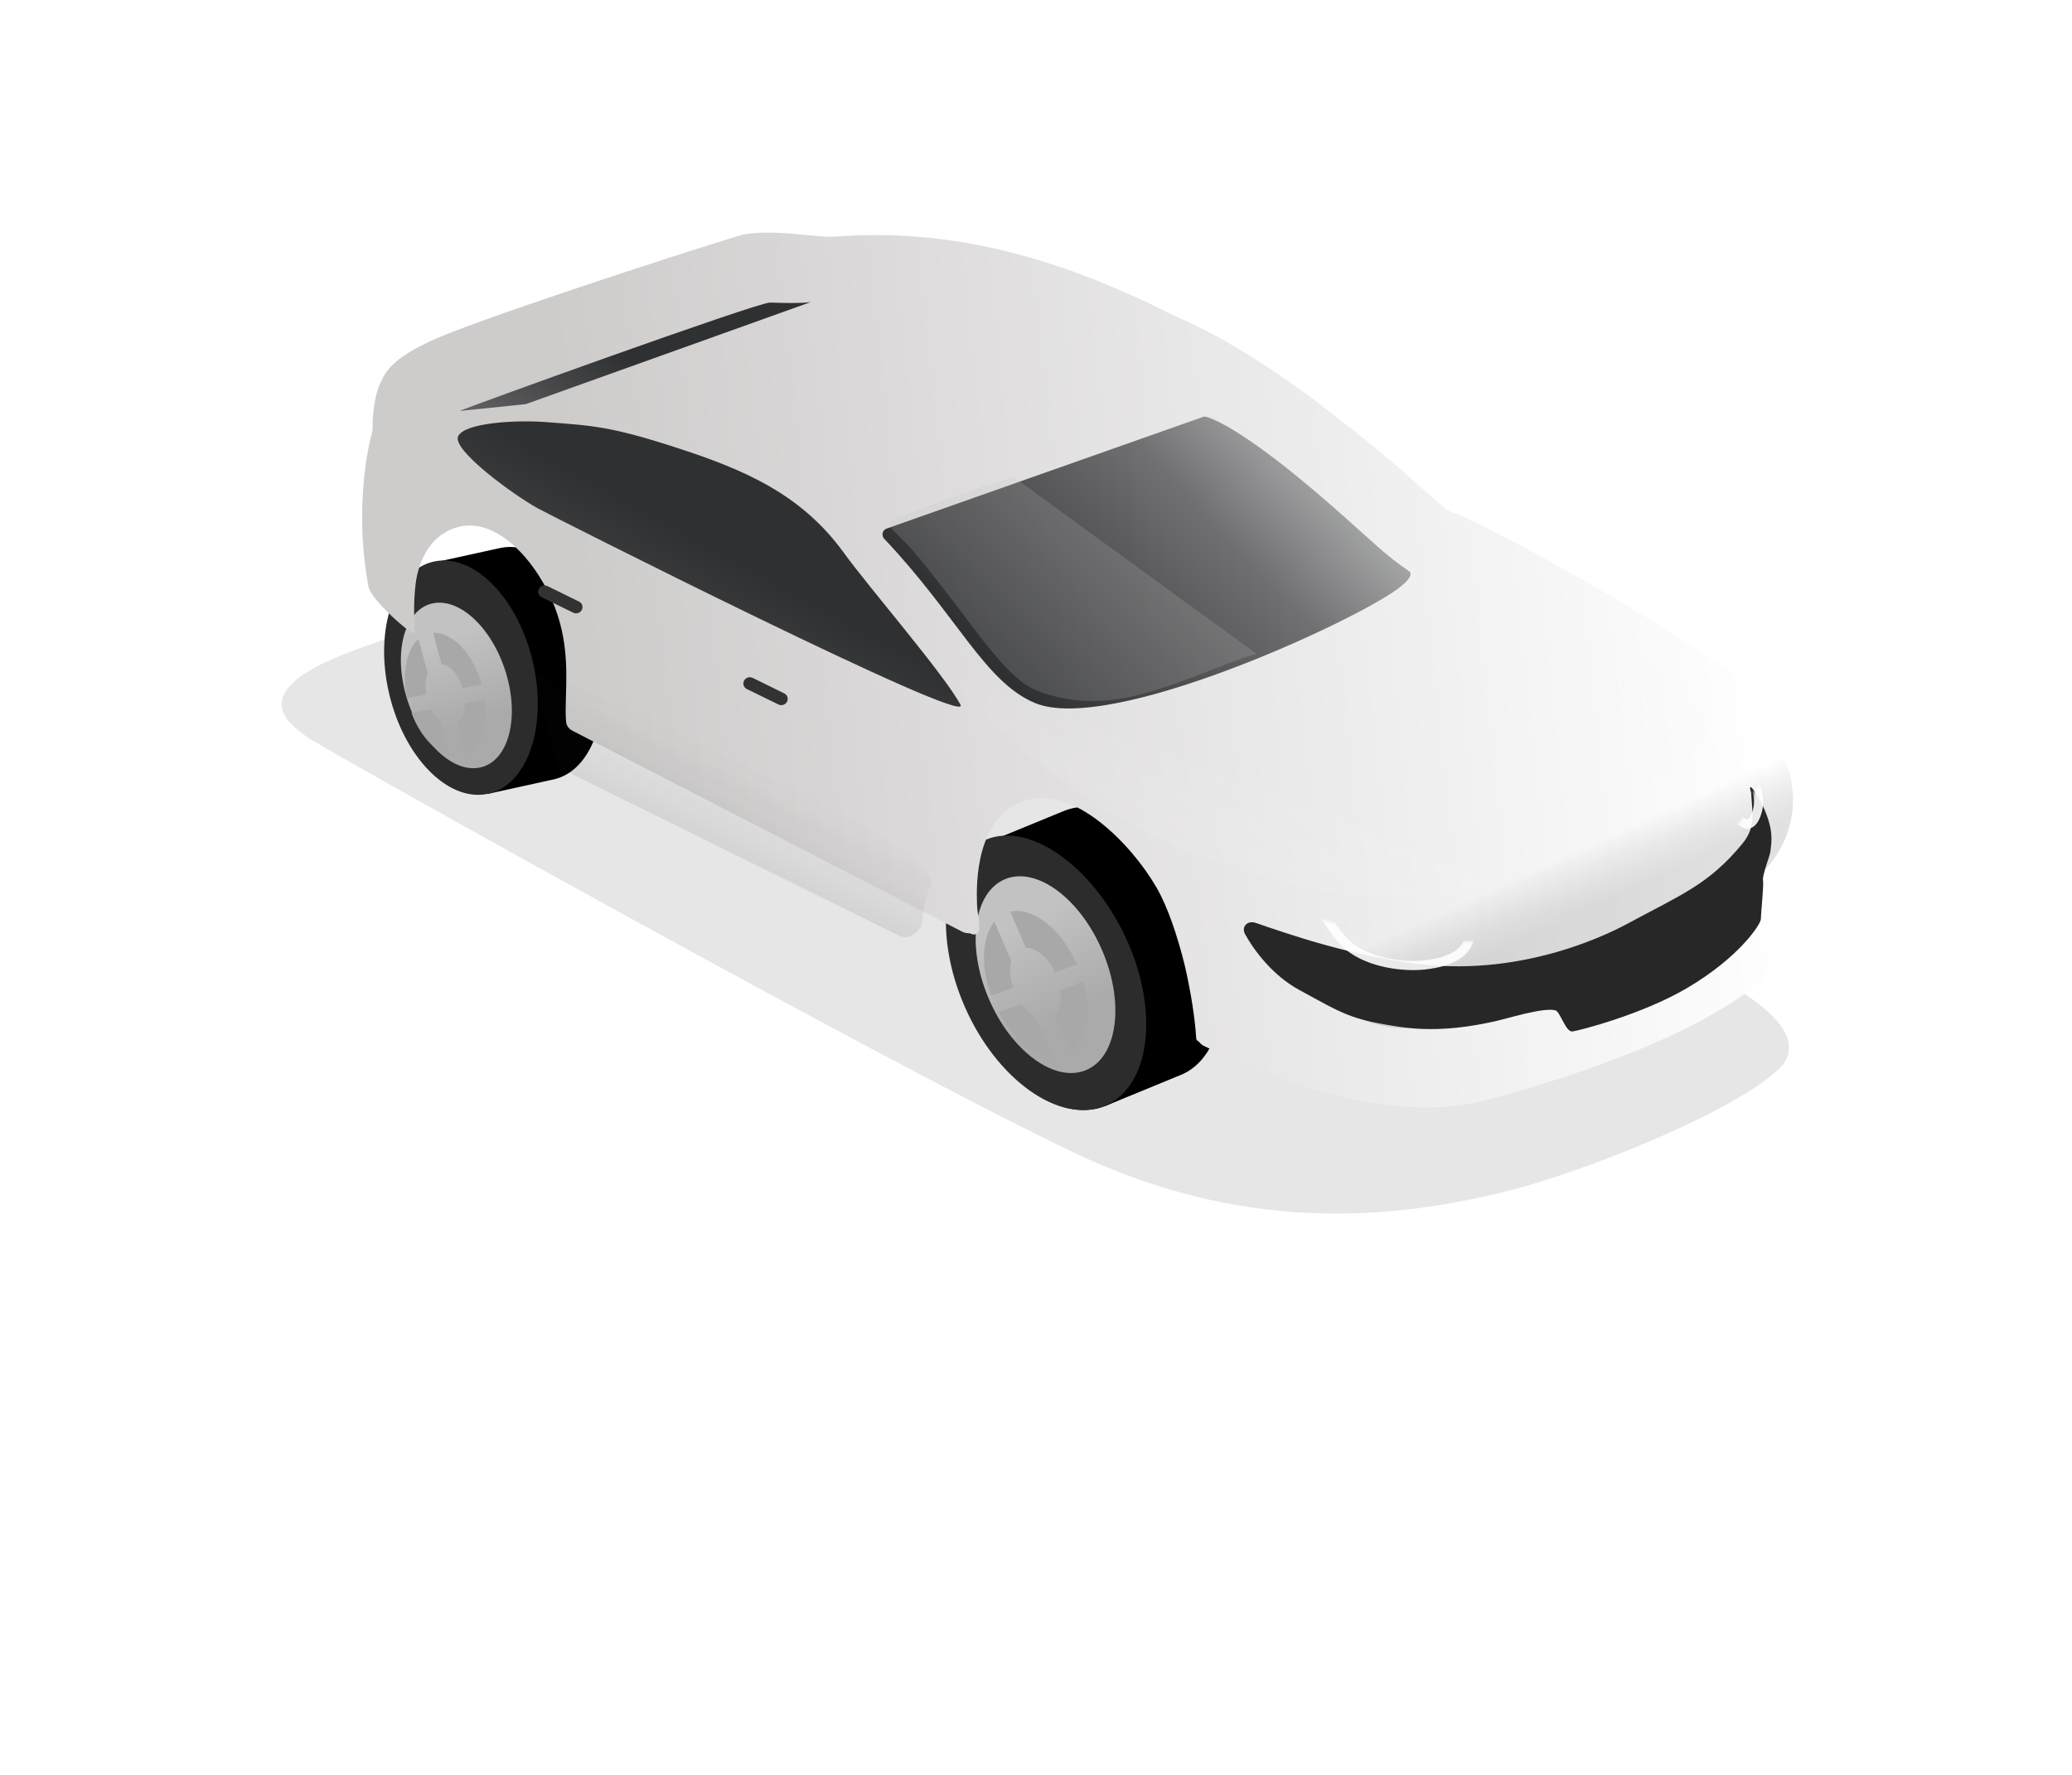 <svg width="678" height="581" viewBox="0 0 678 581" fill="none" xmlns="http://www.w3.org/2000/svg">
<path d="M495.011 389.343C519.415 382.994 564.012 365.114 580.234 351.476C598.899 337.242 561.438 319.913 557.007 317.331C552.577 314.749 334.37 205.529 296.255 188.521C258.141 171.514 135.179 202.501 105.209 217.344C80.779 229.444 97.563 238.821 100.709 241.372C103.855 243.923 285.336 345.619 350.709 376.898C400.216 400.585 447.108 401.806 495.011 389.343Z" fill="black" fill-opacity="0.1"/>
<path fill-rule="evenodd" clip-rule="evenodd" d="M323.086 276.171L347.822 266.011L347.828 266.024C347.986 265.956 348.146 265.89 348.307 265.826C363.036 259.981 383.434 274.517 393.87 298.295C404.305 322.072 400.824 346.086 386.096 351.931C385.892 352.012 385.687 352.089 385.481 352.163L361.633 361.973L349.276 334.467C345.951 330.064 342.971 325.015 340.534 319.463C338.287 314.342 336.685 309.211 335.702 304.252L323.086 276.171Z" fill="black"/>
<ellipse cx="28.468" cy="47.37" rx="28.468" ry="47.37" transform="matrix(-0.937 0.372 0.399 0.908 350.469 265.381)" fill="black"/>
<g filter="url(#filter0_i_59_6)">
<ellipse cx="21.352" cy="35.529" rx="21.352" ry="35.529" transform="matrix(-0.937 0.372 0.399 0.908 347.687 278.784)" fill="url(#paint0_linear_59_6)"/>
</g>
<g filter="url(#filter1_di_59_6)">
<path fill-rule="evenodd" clip-rule="evenodd" d="M344.145 294.595C346.96 296.396 349.703 298.897 352.178 301.96L345.575 312.223C344.987 311.534 344.363 310.926 343.722 310.41L344.145 294.595ZM343.206 329.666C344.009 329.889 344.8 329.945 345.548 329.815L354.476 345.42C354.197 345.559 353.912 345.687 353.619 345.803C350.316 347.114 346.556 346.781 342.792 345.128L343.206 329.666ZM340.782 344.12L341.193 328.78C340.321 328.255 339.463 327.556 338.658 326.71L332.169 336.796C334.836 339.935 337.784 342.431 340.782 344.12ZM341.719 309.131L342.139 293.436C337.971 291.289 333.746 290.722 330.083 292.176C329.061 292.581 328.125 293.128 327.278 293.799L336.196 309.386C336.523 309.127 336.884 308.917 337.279 308.76C338.63 308.224 340.179 308.396 341.719 309.131ZM325.229 325.586C326.785 329.132 328.697 332.347 330.832 335.138L337.305 325.077C336.64 324.158 336.037 323.13 335.525 322.014L324.76 324.481C324.911 324.849 325.067 325.218 325.229 325.586ZM346.866 313.953L353.485 303.665C355.373 306.258 357.068 309.19 358.473 312.392C358.783 313.098 359.073 313.804 359.344 314.51L348.465 317.002C348.41 316.87 348.354 316.738 348.296 316.606C347.879 315.656 347.397 314.768 346.866 313.953ZM324.035 322.6C322.37 317.993 321.537 313.447 321.486 309.308L334.01 316.591C334.123 317.729 334.378 318.926 334.783 320.138L324.035 322.6ZM349.127 318.897C349.582 320.479 349.784 322.019 349.745 323.422L362.18 330.654C362.399 326.303 361.702 321.403 360.023 316.4L349.127 318.897ZM361.984 332.86L349.469 325.582C349.113 327.051 348.421 328.247 347.419 329.004L356.2 344.353C359.372 341.964 361.339 337.87 361.984 332.86ZM321.54 307.019L333.982 314.256C334.083 313.057 334.37 311.978 334.832 311.083L325.765 295.234C323.272 298.042 321.833 302.18 321.54 307.019Z" fill="#4C4C4C"/>
</g>
<path fill-rule="evenodd" clip-rule="evenodd" d="M323.116 275.681L347.851 265.521L347.853 265.527C348.006 265.462 348.159 265.398 348.314 265.337C363.042 259.492 383.441 274.028 393.876 297.806C404.311 321.583 400.83 345.597 386.102 351.443C385.954 351.501 385.805 351.558 385.655 351.613L361.662 361.483L349.34 334.055C345.992 329.634 342.991 324.559 340.54 318.974C338.279 313.821 336.671 308.658 335.689 303.67L323.116 275.681Z" fill="black"/>
<path d="M315.728 329.561C326.155 353.32 346.548 367.842 361.276 361.996C376.004 356.151 379.491 332.152 369.064 308.393C358.637 284.635 337.653 268.833 322.925 274.679C308.197 280.524 305.301 305.803 315.728 329.561Z" fill="#2D2C2C"/>
<g filter="url(#filter2_i_59_6)">
<ellipse cx="20.203" cy="33.915" rx="20.203" ry="33.915" transform="matrix(-0.924 0.378 0.389 0.922 347.586 280.074)" fill="url(#paint1_linear_59_6)"/>
</g>
<g filter="url(#filter3_di_59_6)">
<path fill-rule="evenodd" clip-rule="evenodd" d="M330.063 328.345C334.645 336.802 341.489 342.367 347.559 342.787L341.979 329.818C340.386 328.965 338.814 327.526 337.469 325.654L330.063 328.345ZM327.58 322.863C323.981 313.144 324.515 303.624 328.569 298.654L334.148 311.618C333.505 313.993 333.67 317.085 334.733 320.263L327.58 322.863ZM348.474 315.269C346.117 310.351 342.206 307.146 338.891 307.248L333.777 295.362C341.113 293.707 350.509 301.04 355.637 312.665L348.474 315.269ZM350.248 321.009L357.665 318.313C360.463 328.337 358.849 337.618 353.516 341.238L348.4 329.346C350.091 327.649 350.754 324.538 350.248 321.009Z" fill="#A9A8A8"/>
</g>
<path fill-rule="evenodd" clip-rule="evenodd" d="M141.735 184.162L163.419 179.399L163.423 179.412C163.56 179.38 163.699 179.349 163.838 179.32C176.718 176.65 191.01 191.338 195.761 212.126C200.511 232.914 193.922 251.93 181.042 254.6C180.853 254.639 180.664 254.674 180.474 254.706L159.602 259.302L153.879 235.236C151.864 231.185 150.231 226.657 149.12 221.794C148.095 217.309 147.598 212.907 147.578 208.734L141.735 184.162Z" fill="black"/>
<ellipse cx="23.424" cy="39.266" rx="23.424" ry="39.266" transform="matrix(-0.996 0.206 0.219 0.958 165.641 179.262)" fill="black"/>
<g filter="url(#filter4_i_59_6)">
<ellipse cx="17.569" cy="29.451" rx="17.569" ry="29.451" transform="matrix(-0.996 0.206 0.219 0.958 161.293 189.756)" fill="url(#paint2_linear_59_6)"/>
</g>
<g filter="url(#filter5_di_59_6)">
<path fill-rule="evenodd" clip-rule="evenodd" d="M155.931 202.097C157.936 203.957 159.771 206.376 161.302 209.213L154.322 216.626C153.954 215.986 153.545 215.405 153.107 214.896L155.931 202.097ZM149.672 230.462C150.287 230.753 150.918 230.909 151.544 230.908L156.35 244.843C156.105 244.916 155.856 244.978 155.602 245.031C152.714 245.63 149.712 244.829 146.915 242.956L149.672 230.462ZM145.432 241.847L148.167 229.454C147.542 228.907 146.956 228.221 146.436 227.423L139.592 234.692C141.265 237.613 143.265 240.053 145.432 241.847ZM151.673 213.566L154.475 200.866C151.428 198.537 148.088 197.482 144.887 198.146C143.992 198.331 143.145 198.644 142.352 199.07L147.151 212.987C147.455 212.825 147.779 212.707 148.122 212.636C149.305 212.39 150.537 212.75 151.673 213.566ZM135.709 224.602C136.418 227.702 137.467 230.584 138.764 233.152L145.589 225.902C145.19 225.057 144.859 224.131 144.617 223.146L135.5 223.63C135.565 223.953 135.635 224.277 135.709 224.602ZM155.101 218.219L162.098 210.786C163.224 213.158 164.141 215.778 164.78 218.575C164.921 219.192 165.046 219.807 165.156 220.418L155.917 220.908C155.893 220.794 155.869 220.679 155.842 220.564C155.654 219.739 155.403 218.953 155.101 218.219ZM135.207 222.008C134.577 218.032 134.612 214.223 135.218 210.854L144.239 218.529C144.152 219.471 144.172 220.481 144.311 221.524L135.207 222.008ZM156.157 222.533C156.281 223.886 156.203 225.169 155.951 226.306L164.927 233.942C165.789 230.435 165.992 226.349 165.41 222.042L156.157 222.533ZM164.424 235.701L155.391 228.017C154.873 229.16 154.125 230.034 153.195 230.51L157.923 244.219C160.875 242.727 163.114 239.68 164.424 235.701ZM135.619 209.007L144.583 216.634C144.853 215.673 145.256 214.836 145.773 214.174L140.893 200.026C138.43 201.957 136.614 205.117 135.619 209.007Z" fill="#4C4C4C"/>
</g>
<path fill-rule="evenodd" clip-rule="evenodd" d="M153.797 235.781C151.777 231.726 150.141 227.191 149.028 222.322C148.002 217.83 147.505 213.421 147.486 209.242L141.65 184.698L163.334 179.936L163.335 179.939C163.472 179.907 163.609 179.877 163.747 179.848C176.626 177.178 190.918 191.866 195.669 212.654C200.42 233.441 193.83 252.458 180.951 255.128C180.837 255.151 180.723 255.173 180.609 255.194L159.517 259.839L153.797 235.781Z" fill="black"/>
<ellipse cx="23.684" cy="39.702" rx="23.684" ry="39.702" transform="matrix(-0.996 0.206 0.219 0.958 165.732 178.868)" fill="#2C2C2C"/>
<g filter="url(#filter6_i_59_6)">
<g filter="url(#filter7_i_59_6)">
<ellipse cx="16.486" cy="28.429" rx="16.486" ry="28.429" transform="matrix(-0.982 0.258 0.289 0.941 157.303 193.323)" fill="url(#paint3_linear_59_6)"/>
</g>
<g filter="url(#filter8_di_59_6)">
<path fill-rule="evenodd" clip-rule="evenodd" d="M137.839 230.332C140.572 237.684 145.467 243.05 150.37 244.269L147.335 232.951C146.201 232.062 145.152 230.76 144.313 229.174L137.839 230.332ZM136.423 225.454C134.658 217.167 136.237 209.601 140.14 206.116L143.175 217.437C142.408 219.251 142.191 221.704 142.662 224.338L136.423 225.454ZM154.624 222.198C153.278 217.893 150.432 214.763 147.675 214.404L144.914 204.108C151.177 203.776 158.038 210.991 160.845 221.085L154.624 222.198ZM155.384 227.193L161.84 226.038C162.883 234.472 160.407 241.692 155.575 243.866L152.815 233.573C154.412 232.455 155.345 230.074 155.384 227.193Z" fill="#A9A8A8"/>
</g>
</g>
<g filter="url(#filter9_ii_59_6)">
<path fill-rule="evenodd" clip-rule="evenodd" d="M463.971 180.658C465.016 181.293 465.945 181.736 466.762 181.965C475.778 184.486 550.756 225.842 566.908 242.125C582.627 257.971 581.485 267.189 580.955 271.468C580.878 272.086 580.814 272.601 580.816 273.018C580.824 275.098 580.696 279.28 580.532 284.601C580.436 287.735 580.328 291.263 580.228 294.99L579.889 307.652C579.832 308.597 579.811 309.563 579.789 310.548C579.696 314.733 579.596 319.283 576.756 324.203C573.255 330.268 556.544 352.411 477.751 373.807C451.025 381.064 420.457 371.546 401.032 363.36C393.598 360.528 387.831 357.82 384.593 356.219C384.033 355.942 383.564 355.545 383.204 355.066C383.083 354.905 382.903 354.748 382.725 354.655V354.655C382.36 354.465 382.154 354.113 382.129 353.702C381.746 347.397 380.415 338.641 378.377 329.864C375.994 320.213 372.765 310.628 369.108 304.34C360.52 289.574 341.893 271.169 326.735 275.724C309.534 280.894 310.221 304.167 310.401 309.725C310.453 311.359 310.624 312.452 310.792 313.532L310.792 313.534C310.894 314.185 310.995 314.832 311.068 315.589C311.086 315.768 311.09 315.942 311.082 316.112C311.068 316.392 311.059 316.673 311.086 316.952C311.117 317.263 311.137 317.621 311.144 318.042C311.164 319.384 309.708 320.189 308.518 319.57V319.57C308.176 319.392 307.786 319.338 307.4 319.332C306.806 319.323 306.196 319.181 305.617 318.882L177.98 253.071C176.851 252.488 176.046 251.409 175.94 250.143C175.726 247.583 175.812 244.671 175.906 241.46L175.906 241.459C176.196 231.619 176.568 218.971 168.65 205.029C161.413 192.286 150.601 183.707 140.505 186.445C130.408 189.183 127.41 199.342 126.712 205.024C126.026 210.603 126.207 215.743 126.312 218.724C126.355 219.924 126.385 220.774 126.341 221.162C126.188 222.515 112.08 210.406 111.273 205.902C108.817 192.194 108.57 179.408 110.422 165.599C110.708 163.462 111.648 158.248 112.369 155.799C112.546 155.198 112.653 154.575 112.639 153.949C112.537 149.21 113.58 142.56 114.989 139.719C115.119 139.458 115.246 139.182 115.379 138.892C116.937 135.513 119.37 130.234 137.22 123.178C162.565 113.159 231.44 91.154 234.095 90.665C240.369 89.509 248.344 90.263 254.801 90.873C258.59 91.23 261.855 91.539 263.947 91.383C294.163 89.135 328.993 93.919 374.5 117.066C380.604 119.696 386.628 122.674 392.449 126.048C406.989 134.477 419.191 143.348 429.319 151.485C441.151 160.513 450.245 168.593 456.774 174.393L456.774 174.393L456.774 174.394C459.675 176.971 462.069 179.098 463.971 180.658Z" fill="url(#paint4_linear_59_6)"/>
</g>
<g filter="url(#filter10_ddi_59_6)">
<path d="M341.638 227.033C325.255 220.139 316.428 198.77 292.357 173.289C291.347 172.22 291.758 170.455 293.145 169.966L396.708 133.41C396.999 133.307 397.307 133.275 397.606 133.353C399.84 133.939 410.689 137.849 438.942 162.627C453.513 175.406 456.41 178.713 463.978 183.816C465.175 184.624 464.917 186.331 460.35 189.718C445.79 200.516 366.162 237.352 341.638 227.033Z" fill="url(#paint5_linear_59_6)"/>
</g>
<g filter="url(#filter11_di_59_6)">
<path d="M225.669 140.527C203.814 133.425 198.145 133.251 182.958 132.073C172.507 131.262 155.852 132.329 153.92 136.751C151.987 141.173 171.729 155.682 179.939 160.249C183.951 162.482 322.563 232.542 318.309 224.553C313.069 214.711 288.496 186.366 280.153 174.833C266.244 155.603 247.524 147.628 225.669 140.527Z" fill="url(#paint6_linear_59_6)"/>
</g>
<g filter="url(#filter12_di_59_6)">
<path d="M176.086 126.178L269.469 92.724C269.469 92.724 267.379 93.366 256.042 92.935C252.086 92.784 155.159 127.849 154.443 128.416L176.086 126.178Z" fill="url(#paint7_linear_59_6)"/>
</g>
<g filter="url(#filter13_f_59_6)">
<path d="M382.816 276.162C347.738 259.67 328.318 239.559 307.414 221.101C370.616 240.528 502.858 282.896 500.701 285.394C498.005 288.517 488.331 292.066 456.467 293.333C425.096 294.581 386.832 278.05 382.816 276.162Z" fill="url(#paint8_linear_59_6)" fill-opacity="0.21"/>
</g>
<g filter="url(#filter14_f_59_6)">
<path d="M521.886 204.815C519.911 203.194 495.234 177.692 476.59 164.843C491.498 194.23 525.571 258.145 528.905 257.91C533.072 257.615 552.184 254.697 558.115 242.566C563.954 230.623 524.354 206.84 521.886 204.815Z" fill="url(#paint9_linear_59_6)" fill-opacity="0.13"/>
</g>
<g filter="url(#filter15_di_59_6)">
<path d="M257.759 226.729C257.779 225.978 257.359 225.291 256.674 224.955L246.258 219.84C244.915 219.18 243.287 220.138 243.247 221.612L243.245 221.703C243.225 222.455 243.646 223.143 244.332 223.478L254.748 228.574C256.092 229.231 257.717 228.273 257.757 226.8L257.759 226.729Z" fill="#323232"/>
</g>
<g filter="url(#filter16_di_59_6)">
<path d="M190.606 196.684C190.626 195.933 190.206 195.246 189.521 194.91L179.106 189.795C177.762 189.135 176.134 190.093 176.095 191.567L176.092 191.658C176.072 192.41 176.493 193.098 177.179 193.433L187.596 198.528C188.939 199.186 190.564 198.227 190.604 196.755L190.606 196.684Z" fill="#323232"/>
</g>
<g filter="url(#filter17_f_59_6)">
<path d="M294.381 306.32L184.388 251.965C183.373 251.463 182.616 250.562 182.305 249.474C179.44 239.463 174.535 221.407 174.524 217.551C174.508 212.444 309.928 277.545 304.82 288.977C302.863 293.36 302.03 297.684 301.794 301.362C301.572 304.84 297.506 307.864 294.381 306.32Z" fill="url(#paint10_linear_59_6)" fill-opacity="0.12"/>
</g>
<path d="M411.161 213.985L331.751 156.176C322.422 158.331 301.096 166.771 297.04 168.104C291.785 169.833 290.892 170.845 290.892 170.845C290.852 172.334 291.637 173.005 294.101 175.394C297.635 178.818 299.128 180.391 307.812 191.468C320.319 207.421 329.765 222.211 339.101 225.93C346.529 228.889 358.165 231.6 374.956 226.792C389.964 222.495 399.267 217.456 411.161 213.985Z" fill="#C4C4C4" fill-opacity="0.2"/>
<g opacity="0.17" filter="url(#filter18_f_59_6)">
<path d="M553.443 261.696C530.957 277.696 481.286 300.148 459.294 303.225" stroke="url(#paint11_linear_59_6)" stroke-width="66.522" stroke-linecap="round" stroke-linejoin="round"/>
</g>
<g filter="url(#filter19_ddii_59_6)">
<path d="M570.113 268.131C574.464 262.847 573.47 258.502 573.019 251.775C572.997 251.446 572.928 251.116 572.836 250.799C571.394 245.841 578.95 257.052 579.576 264.729C579.785 267.302 579.576 268.598 579.259 270.961C579.114 272.042 576.584 278.603 576.895 280.04C577.206 281.477 576.175 291.305 576.188 292.794C576.201 294.283 569.349 305.198 551.84 315.463C537.295 323.99 516.597 329.319 514.483 329.555C512.37 329.792 510.485 323.046 508.966 322.639C504.991 321.575 493.063 325.405 488.623 326.351C483.442 327.454 471.354 329.993 458.269 328.079C442.084 325.711 439.646 323.902 424.925 315.838C416.697 311.331 410.601 303.453 407.43 297.739C406.058 295.268 408.227 293.095 410.899 294.016C421.797 297.771 441.757 304.734 464.24 307.467C499.982 311.811 528.719 296.35 532.836 294.128C550.142 284.784 559.192 281.393 570.113 268.131Z" fill="#272727"/>
</g>
<mask id="mask0_59_6" style="mask-type:alpha" maskUnits="userSpaceOnUse" x="407" y="256" width="175" height="74">
<path d="M570.112 268.062C571.895 265.893 572.851 263.518 573.263 261.122C573.952 257.119 578.035 255.003 579.546 258.788C580.59 261.4 581.114 263.553 581.309 265.003C581.52 267.577 581.41 269.205 581.094 271.569C580.95 272.65 576.589 278.53 576.901 279.967C577.213 281.404 576.189 291.232 576.203 292.721C576.217 294.211 569.372 305.13 551.87 315.405C537.332 323.941 516.637 329.283 514.523 329.52C512.41 329.758 510.521 323.013 509.001 322.607C505.026 321.545 493.1 325.383 488.661 326.331C483.481 327.437 471.395 329.984 458.308 328.078C442.122 325.72 439.682 323.912 424.956 315.857C416.725 311.355 410.623 303.48 407.448 297.768C406.075 295.299 408.243 293.125 410.917 294.044C421.818 297.792 441.781 304.743 464.265 307.462C500.01 311.785 528.736 296.307 532.852 294.081C550.152 284.727 559.2 281.33 570.112 268.062Z" fill="#999999"/>
</mask>
<g mask="url(#mask0_59_6)">
<g filter="url(#filter20_d_59_6)">
<path d="M479.224 299.921C479.223 299.921 479.224 299.921 479.224 299.922L479.224 299.921ZM479.524 300.788C479.613 301.091 479.708 301.464 479.788 301.888C480.023 303.135 480.118 304.764 479.636 306.422C479.163 308.047 478.113 309.781 475.915 311.26C473.688 312.758 470.222 314.036 464.874 314.585C461.718 314.91 457.348 314.791 452.878 313.875C448.402 312.958 443.938 311.264 440.495 308.525C438.658 307.062 436.384 304.159 434.501 301.482C433.869 300.583 433.294 299.73 432.812 298.996L479.524 300.788Z" stroke="white" stroke-opacity="0.9" stroke-width="2.999"/>
</g>
<g filter="url(#filter21_d_59_6)">
<path d="M572.927 254.975C573.241 255.613 573.572 256.392 573.844 257.28C574.622 259.822 574.903 263.172 573.071 266.676C572.576 267.623 571.927 268.175 571.353 268.38C570.855 268.557 570.204 268.552 569.389 267.936C568.629 267.362 567.608 267.14 566.757 267.038C565.89 266.935 564.954 266.932 564.11 266.969L572.927 254.975Z" stroke="white" stroke-opacity="0.9" stroke-width="2.999"/>
</g>
</g>
<defs>
<filter id="filter0_i_59_6" x="317.337" y="285.752" width="49.018" height="66.471" filterUnits="userSpaceOnUse" color-interpolation-filters="sRGB">
<feFlood flood-opacity="0" result="BackgroundImageFix"/>
<feBlend mode="normal" in="SourceGraphic" in2="BackgroundImageFix" result="shape"/>
<feColorMatrix in="SourceAlpha" type="matrix" values="0 0 0 0 0 0 0 0 0 0 0 0 0 0 0 0 0 0 127 0" result="hardAlpha"/>
<feMorphology radius="1.008" operator="erode" in="SourceAlpha" result="effect1_innerShadow_59_6"/>
<feOffset/>
<feGaussianBlur stdDeviation="0.504"/>
<feComposite in2="hardAlpha" operator="arithmetic" k2="-1" k3="1"/>
<feColorMatrix type="matrix" values="0 0 0 0 0 0 0 0 0 0 0 0 0 0 0 0 0 0 0.25 0"/>
<feBlend mode="normal" in2="shape" result="effect1_innerShadow_59_6"/>
</filter>
<filter id="filter1_di_59_6" x="318.462" y="291.168" width="44.362" height="57.457" filterUnits="userSpaceOnUse" color-interpolation-filters="sRGB">
<feFlood flood-opacity="0" result="BackgroundImageFix"/>
<feColorMatrix in="SourceAlpha" type="matrix" values="0 0 0 0 0 0 0 0 0 0 0 0 0 0 0 0 0 0 127 0" result="hardAlpha"/>
<feOffset dy="0.403"/>
<feGaussianBlur stdDeviation="0.302"/>
<feColorMatrix type="matrix" values="0 0 0 0 1 0 0 0 0 1 0 0 0 0 1 0 0 0 0.41 0"/>
<feBlend mode="normal" in2="BackgroundImageFix" result="effect1_dropShadow_59_6"/>
<feBlend mode="normal" in="SourceGraphic" in2="effect1_dropShadow_59_6" result="shape"/>
<feColorMatrix in="SourceAlpha" type="matrix" values="0 0 0 0 0 0 0 0 0 0 0 0 0 0 0 0 0 0 127 0" result="hardAlpha"/>
<feOffset dx="-3.024" dy="2.016"/>
<feGaussianBlur stdDeviation="1.512"/>
<feComposite in2="hardAlpha" operator="arithmetic" k2="-1" k3="1"/>
<feColorMatrix type="matrix" values="0 0 0 0 0 0 0 0 0 0 0 0 0 0 0 0 0 0 0.25 0"/>
<feBlend mode="normal" in2="shape" result="effect2_innerShadow_59_6"/>
</filter>
<filter id="filter2_i_59_6" x="319.245" y="286.786" width="45.717" height="64.413" filterUnits="userSpaceOnUse" color-interpolation-filters="sRGB">
<feFlood flood-opacity="0" result="BackgroundImageFix"/>
<feBlend mode="normal" in="SourceGraphic" in2="BackgroundImageFix" result="shape"/>
<feColorMatrix in="SourceAlpha" type="matrix" values="0 0 0 0 0 0 0 0 0 0 0 0 0 0 0 0 0 0 127 0" result="hardAlpha"/>
<feMorphology radius="2.499" operator="erode" in="SourceAlpha" result="effect1_innerShadow_59_6"/>
<feOffset/>
<feGaussianBlur stdDeviation="1.25"/>
<feComposite in2="hardAlpha" operator="arithmetic" k2="-1" k3="1"/>
<feColorMatrix type="matrix" values="0 0 0 0 0 0 0 0 0 0 0 0 0 0 0 0 0 0 0.25 0"/>
<feBlend mode="normal" in2="shape" result="effect1_innerShadow_59_6"/>
</filter>
<filter id="filter3_di_59_6" x="321.98" y="294.916" width="38.105" height="50.002" filterUnits="userSpaceOnUse" color-interpolation-filters="sRGB">
<feFlood flood-opacity="0" result="BackgroundImageFix"/>
<feColorMatrix in="SourceAlpha" type="matrix" values="0 0 0 0 0 0 0 0 0 0 0 0 0 0 0 0 0 0 127 0" result="hardAlpha"/>
<feOffset dy="0.852"/>
<feGaussianBlur stdDeviation="0.533"/>
<feColorMatrix type="matrix" values="0 0 0 0 1 0 0 0 0 1 0 0 0 0 1 0 0 0 0.59 0"/>
<feBlend mode="normal" in2="BackgroundImageFix" result="effect1_dropShadow_59_6"/>
<feBlend mode="normal" in="SourceGraphic" in2="effect1_dropShadow_59_6" result="shape"/>
<feColorMatrix in="SourceAlpha" type="matrix" values="0 0 0 0 0 0 0 0 0 0 0 0 0 0 0 0 0 0 127 0" result="hardAlpha"/>
<feOffset dx="-3.197" dy="2.131"/>
<feGaussianBlur stdDeviation="1.598"/>
<feComposite in2="hardAlpha" operator="arithmetic" k2="-1" k3="1"/>
<feColorMatrix type="matrix" values="0 0 0 0 0 0 0 0 0 0 0 0 0 0 0 0 0 0 0.25 0"/>
<feBlend mode="normal" in2="shape" result="effect2_innerShadow_59_6"/>
</filter>
<filter id="filter4_i_59_6" x="131.603" y="193.147" width="37.293" height="56.889" filterUnits="userSpaceOnUse" color-interpolation-filters="sRGB">
<feFlood flood-opacity="0" result="BackgroundImageFix"/>
<feBlend mode="normal" in="SourceGraphic" in2="BackgroundImageFix" result="shape"/>
<feColorMatrix in="SourceAlpha" type="matrix" values="0 0 0 0 0 0 0 0 0 0 0 0 0 0 0 0 0 0 127 0" result="hardAlpha"/>
<feMorphology radius="0.832" operator="erode" in="SourceAlpha" result="effect1_innerShadow_59_6"/>
<feOffset/>
<feGaussianBlur stdDeviation="0.416"/>
<feComposite in2="hardAlpha" operator="arithmetic" k2="-1" k3="1"/>
<feColorMatrix type="matrix" values="0 0 0 0 0 0 0 0 0 0 0 0 0 0 0 0 0 0 0.25 0"/>
<feBlend mode="normal" in2="shape" result="effect1_innerShadow_59_6"/>
</filter>
<filter id="filter5_di_59_6" x="132.252" y="197.784" width="33.988" height="49.107" filterUnits="userSpaceOnUse" color-interpolation-filters="sRGB">
<feFlood flood-opacity="0" result="BackgroundImageFix"/>
<feColorMatrix in="SourceAlpha" type="matrix" values="0 0 0 0 0 0 0 0 0 0 0 0 0 0 0 0 0 0 127 0" result="hardAlpha"/>
<feOffset dy="0.333"/>
<feGaussianBlur stdDeviation="0.25"/>
<feColorMatrix type="matrix" values="0 0 0 0 1 0 0 0 0 1 0 0 0 0 1 0 0 0 0.41 0"/>
<feBlend mode="normal" in2="BackgroundImageFix" result="effect1_dropShadow_59_6"/>
<feBlend mode="normal" in="SourceGraphic" in2="effect1_dropShadow_59_6" result="shape"/>
<feColorMatrix in="SourceAlpha" type="matrix" values="0 0 0 0 0 0 0 0 0 0 0 0 0 0 0 0 0 0 127 0" result="hardAlpha"/>
<feOffset dx="-2.497" dy="1.665"/>
<feGaussianBlur stdDeviation="1.249"/>
<feComposite in2="hardAlpha" operator="arithmetic" k2="-1" k3="1"/>
<feColorMatrix type="matrix" values="0 0 0 0 0 0 0 0 0 0 0 0 0 0 0 0 0 0 0.25 0"/>
<feBlend mode="normal" in2="shape" result="effect2_innerShadow_59_6"/>
</filter>
<filter id="filter6_i_59_6" x="131.186" y="197.238" width="36.323" height="54.191" filterUnits="userSpaceOnUse" color-interpolation-filters="sRGB">
<feFlood flood-opacity="0" result="BackgroundImageFix"/>
<feBlend mode="normal" in="SourceGraphic" in2="BackgroundImageFix" result="shape"/>
<feColorMatrix in="SourceAlpha" type="matrix" values="0 0 0 0 0 0 0 0 0 0 0 0 0 0 0 0 0 0 127 0" result="hardAlpha"/>
<feMorphology radius="2.499" operator="erode" in="SourceAlpha" result="effect1_innerShadow_59_6"/>
<feOffset/>
<feGaussianBlur stdDeviation="1.25"/>
<feComposite in2="hardAlpha" operator="arithmetic" k2="-1" k3="1"/>
<feColorMatrix type="matrix" values="0 0 0 0 0 0 0 0 0 0 0 0 0 0 0 0 0 0 0.25 0"/>
<feBlend mode="normal" in2="shape" result="effect1_innerShadow_59_6"/>
</filter>
<filter id="filter7_i_59_6" x="131.186" y="197.238" width="36.323" height="54.191" filterUnits="userSpaceOnUse" color-interpolation-filters="sRGB">
<feFlood flood-opacity="0" result="BackgroundImageFix"/>
<feBlend mode="normal" in="SourceGraphic" in2="BackgroundImageFix" result="shape"/>
<feColorMatrix in="SourceAlpha" type="matrix" values="0 0 0 0 0 0 0 0 0 0 0 0 0 0 0 0 0 0 127 0" result="hardAlpha"/>
<feMorphology radius="0.749" operator="erode" in="SourceAlpha" result="effect1_innerShadow_59_6"/>
<feOffset/>
<feGaussianBlur stdDeviation="0.375"/>
<feComposite in2="hardAlpha" operator="arithmetic" k2="-1" k3="1"/>
<feColorMatrix type="matrix" values="0 0 0 0 0 0 0 0 0 0 0 0 0 0 0 0 0 0 0.25 0"/>
<feBlend mode="normal" in2="shape" result="effect1_innerShadow_59_6"/>
</filter>
<filter id="filter8_di_59_6" x="132.508" y="203.884" width="30.634" height="42.517" filterUnits="userSpaceOnUse" color-interpolation-filters="sRGB">
<feFlood flood-opacity="0" result="BackgroundImageFix"/>
<feColorMatrix in="SourceAlpha" type="matrix" values="0 0 0 0 0 0 0 0 0 0 0 0 0 0 0 0 0 0 127 0" result="hardAlpha"/>
<feOffset dy="0.852"/>
<feGaussianBlur stdDeviation="0.533"/>
<feColorMatrix type="matrix" values="0 0 0 0 1 0 0 0 0 1 0 0 0 0 1 0 0 0 0.59 0"/>
<feBlend mode="normal" in2="BackgroundImageFix" result="effect1_dropShadow_59_6"/>
<feBlend mode="normal" in="SourceGraphic" in2="effect1_dropShadow_59_6" result="shape"/>
<feColorMatrix in="SourceAlpha" type="matrix" values="0 0 0 0 0 0 0 0 0 0 0 0 0 0 0 0 0 0 127 0" result="hardAlpha"/>
<feOffset dx="-3.197" dy="2.131"/>
<feGaussianBlur stdDeviation="1.598"/>
<feComposite in2="hardAlpha" operator="arithmetic" k2="-1" k3="1"/>
<feColorMatrix type="matrix" values="0 0 0 0 0 0 0 0 0 0 0 0 0 0 0 0 0 0 0.25 0"/>
<feBlend mode="normal" in2="shape" result="effect2_innerShadow_59_6"/>
</filter>
<filter id="filter9_ii_59_6" x="109.206" y="77.671" width="481.295" height="298.716" filterUnits="userSpaceOnUse" color-interpolation-filters="sRGB">
<feFlood flood-opacity="0" result="BackgroundImageFix"/>
<feBlend mode="normal" in="SourceGraphic" in2="BackgroundImageFix" result="shape"/>
<feColorMatrix in="SourceAlpha" type="matrix" values="0 0 0 0 0 0 0 0 0 0 0 0 0 0 0 0 0 0 127 0" result="hardAlpha"/>
<feOffset dx="9.293" dy="-12.391"/>
<feGaussianBlur stdDeviation="37.172"/>
<feComposite in2="hardAlpha" operator="arithmetic" k2="-1" k3="1"/>
<feColorMatrix type="matrix" values="0 0 0 0 0 0 0 0 0 0 0 0 0 0 0 0 0 0 0.07 0"/>
<feBlend mode="normal" in2="shape" result="effect1_innerShadow_59_6"/>
<feColorMatrix in="SourceAlpha" type="matrix" values="0 0 0 0 0 0 0 0 0 0 0 0 0 0 0 0 0 0 127 0" result="hardAlpha"/>
<feOffset dy="-1.549"/>
<feGaussianBlur stdDeviation="3.098"/>
<feComposite in2="hardAlpha" operator="arithmetic" k2="-1" k3="1"/>
<feColorMatrix type="matrix" values="0 0 0 0 0 0 0 0 0 0 0 0 0 0 0 0 0 0 0.09 0"/>
<feBlend mode="normal" in2="effect1_innerShadow_59_6" result="effect2_innerShadow_59_6"/>
</filter>
<filter id="filter10_ddi_59_6" x="287.765" y="130.286" width="178.837" height="101.575" filterUnits="userSpaceOnUse" color-interpolation-filters="sRGB">
<feFlood flood-opacity="0" result="BackgroundImageFix"/>
<feColorMatrix in="SourceAlpha" type="matrix" values="0 0 0 0 0 0 0 0 0 0 0 0 0 0 0 0 0 0 127 0" result="hardAlpha"/>
<feOffset dx="-2.016" dy="1.008"/>
<feGaussianBlur stdDeviation="1.008"/>
<feColorMatrix type="matrix" values="0 0 0 0 1 0 0 0 0 1 0 0 0 0 1 0 0 0 0.28 0"/>
<feBlend mode="normal" in2="BackgroundImageFix" result="effect1_dropShadow_59_6"/>
<feColorMatrix in="SourceAlpha" type="matrix" values="0 0 0 0 0 0 0 0 0 0 0 0 0 0 0 0 0 0 127 0" result="hardAlpha"/>
<feOffset dy="-1.008"/>
<feGaussianBlur stdDeviation="1.008"/>
<feColorMatrix type="matrix" values="0 0 0 0 1 0 0 0 0 1 0 0 0 0 1 0 0 0 0.56 0"/>
<feBlend mode="normal" in2="effect1_dropShadow_59_6" result="effect2_dropShadow_59_6"/>
<feBlend mode="normal" in="SourceGraphic" in2="effect2_dropShadow_59_6" result="shape"/>
<feColorMatrix in="SourceAlpha" type="matrix" values="0 0 0 0 0 0 0 0 0 0 0 0 0 0 0 0 0 0 127 0" result="hardAlpha"/>
<feOffset dx="-1.008" dy="3.024"/>
<feGaussianBlur stdDeviation="1.512"/>
<feComposite in2="hardAlpha" operator="arithmetic" k2="-1" k3="1"/>
<feColorMatrix type="matrix" values="0 0 0 0 0 0 0 0 0 0 0 0 0 0 0 0 0 0 0.75 0"/>
<feBlend mode="normal" in2="shape" result="effect3_innerShadow_59_6"/>
</filter>
<filter id="filter11_di_59_6" x="149.756" y="131.823" width="169.692" height="97.396" filterUnits="userSpaceOnUse" color-interpolation-filters="sRGB">
<feFlood flood-opacity="0" result="BackgroundImageFix"/>
<feColorMatrix in="SourceAlpha" type="matrix" values="0 0 0 0 0 0 0 0 0 0 0 0 0 0 0 0 0 0 127 0" result="hardAlpha"/>
<feOffset dy="1.042"/>
<feGaussianBlur stdDeviation="0.521"/>
<feColorMatrix type="matrix" values="0 0 0 0 0.925 0 0 0 0 0.925 0 0 0 0 0.925 0 0 0 0.37 0"/>
<feBlend mode="normal" in2="BackgroundImageFix" result="effect1_dropShadow_59_6"/>
<feBlend mode="normal" in="SourceGraphic" in2="effect1_dropShadow_59_6" result="shape"/>
<feColorMatrix in="SourceAlpha" type="matrix" values="0 0 0 0 0 0 0 0 0 0 0 0 0 0 0 0 0 0 127 0" result="hardAlpha"/>
<feOffset dx="-4.032" dy="5.04"/>
<feGaussianBlur stdDeviation="2.016"/>
<feComposite in2="hardAlpha" operator="arithmetic" k2="-1" k3="1"/>
<feColorMatrix type="matrix" values="0 0 0 0 0 0 0 0 0 0 0 0 0 0 0 0 0 0 0.8 0"/>
<feBlend mode="normal" in2="shape" result="effect2_innerShadow_59_6"/>
</filter>
<filter id="filter12_di_59_6" x="150.411" y="92.724" width="120.101" height="39.724" filterUnits="userSpaceOnUse" color-interpolation-filters="sRGB">
<feFlood flood-opacity="0" result="BackgroundImageFix"/>
<feColorMatrix in="SourceAlpha" type="matrix" values="0 0 0 0 0 0 0 0 0 0 0 0 0 0 0 0 0 0 127 0" result="hardAlpha"/>
<feOffset dy="1.042"/>
<feGaussianBlur stdDeviation="0.521"/>
<feColorMatrix type="matrix" values="0 0 0 0 0.925 0 0 0 0 0.925 0 0 0 0 0.925 0 0 0 0.37 0"/>
<feBlend mode="normal" in2="BackgroundImageFix" result="effect1_dropShadow_59_6"/>
<feBlend mode="normal" in="SourceGraphic" in2="effect1_dropShadow_59_6" result="shape"/>
<feColorMatrix in="SourceAlpha" type="matrix" values="0 0 0 0 0 0 0 0 0 0 0 0 0 0 0 0 0 0 127 0" result="hardAlpha"/>
<feOffset dx="-4.032" dy="5.04"/>
<feGaussianBlur stdDeviation="2.016"/>
<feComposite in2="hardAlpha" operator="arithmetic" k2="-1" k3="1"/>
<feColorMatrix type="matrix" values="0 0 0 0 0 0 0 0 0 0 0 0 0 0 0 0 0 0 0.8 0"/>
<feBlend mode="normal" in2="shape" result="effect2_innerShadow_59_6"/>
</filter>
<filter id="filter13_f_59_6" x="279.192" y="192.879" width="249.756" height="128.743" filterUnits="userSpaceOnUse" color-interpolation-filters="sRGB">
<feFlood flood-opacity="0" result="BackgroundImageFix"/>
<feBlend mode="normal" in="SourceGraphic" in2="BackgroundImageFix" result="shape"/>
<feGaussianBlur stdDeviation="14.111" result="effect1_foregroundBlur_59_6"/>
</filter>
<filter id="filter14_f_59_6" x="458.447" y="146.701" width="118.397" height="129.351" filterUnits="userSpaceOnUse" color-interpolation-filters="sRGB">
<feFlood flood-opacity="0" result="BackgroundImageFix"/>
<feBlend mode="normal" in="SourceGraphic" in2="BackgroundImageFix" result="shape"/>
<feGaussianBlur stdDeviation="9.071" result="effect1_foregroundBlur_59_6"/>
</filter>
<filter id="filter15_di_59_6" x="242.744" y="218.628" width="15.515" height="12.656" filterUnits="userSpaceOnUse" color-interpolation-filters="sRGB">
<feFlood flood-opacity="0" result="BackgroundImageFix"/>
<feColorMatrix in="SourceAlpha" type="matrix" values="0 0 0 0 0 0 0 0 0 0 0 0 0 0 0 0 0 0 127 0" result="hardAlpha"/>
<feOffset dy="-0.5"/>
<feGaussianBlur stdDeviation="0.25"/>
<feColorMatrix type="matrix" values="0 0 0 0 0.788 0 0 0 0 0.788 0 0 0 0 0.788 0 0 0 0.19 0"/>
<feBlend mode="normal" in2="BackgroundImageFix" result="effect1_dropShadow_59_6"/>
<feBlend mode="normal" in="SourceGraphic" in2="effect1_dropShadow_59_6" result="shape"/>
<feColorMatrix in="SourceAlpha" type="matrix" values="0 0 0 0 0 0 0 0 0 0 0 0 0 0 0 0 0 0 127 0" result="hardAlpha"/>
<feOffset dy="2.499"/>
<feGaussianBlur stdDeviation="1.25"/>
<feComposite in2="hardAlpha" operator="arithmetic" k2="-1" k3="1"/>
<feColorMatrix type="matrix" values="0 0 0 0 0 0 0 0 0 0 0 0 0 0 0 0 0 0 0.74 0"/>
<feBlend mode="normal" in2="shape" result="effect2_innerShadow_59_6"/>
</filter>
<filter id="filter16_di_59_6" x="175.592" y="188.583" width="15.515" height="12.656" filterUnits="userSpaceOnUse" color-interpolation-filters="sRGB">
<feFlood flood-opacity="0" result="BackgroundImageFix"/>
<feColorMatrix in="SourceAlpha" type="matrix" values="0 0 0 0 0 0 0 0 0 0 0 0 0 0 0 0 0 0 127 0" result="hardAlpha"/>
<feOffset dy="-0.5"/>
<feGaussianBlur stdDeviation="0.25"/>
<feColorMatrix type="matrix" values="0 0 0 0 0.788 0 0 0 0 0.788 0 0 0 0 0.788 0 0 0 0.19 0"/>
<feBlend mode="normal" in2="BackgroundImageFix" result="effect1_dropShadow_59_6"/>
<feBlend mode="normal" in="SourceGraphic" in2="effect1_dropShadow_59_6" result="shape"/>
<feColorMatrix in="SourceAlpha" type="matrix" values="0 0 0 0 0 0 0 0 0 0 0 0 0 0 0 0 0 0 127 0" result="hardAlpha"/>
<feOffset dy="2.499"/>
<feGaussianBlur stdDeviation="1.25"/>
<feComposite in2="hardAlpha" operator="arithmetic" k2="-1" k3="1"/>
<feColorMatrix type="matrix" values="0 0 0 0 0 0 0 0 0 0 0 0 0 0 0 0 0 0 0.74 0"/>
<feBlend mode="normal" in2="shape" result="effect2_innerShadow_59_6"/>
</filter>
<filter id="filter17_f_59_6" x="168.476" y="211.219" width="142.533" height="101.563" filterUnits="userSpaceOnUse" color-interpolation-filters="sRGB">
<feFlood flood-opacity="0" result="BackgroundImageFix"/>
<feBlend mode="normal" in="SourceGraphic" in2="BackgroundImageFix" result="shape"/>
<feGaussianBlur stdDeviation="3.024" result="effect1_foregroundBlur_59_6"/>
</filter>
<filter id="filter18_f_59_6" x="415.947" y="218.356" width="180.841" height="128.21" filterUnits="userSpaceOnUse" color-interpolation-filters="sRGB">
<feFlood flood-opacity="0" result="BackgroundImageFix"/>
<feBlend mode="normal" in="SourceGraphic" in2="BackgroundImageFix" result="shape"/>
<feGaussianBlur stdDeviation="5.04" result="effect1_foregroundBlur_59_6"/>
</filter>
<filter id="filter19_ddii_59_6" x="405.751" y="247.694" width="175.163" height="90.515" filterUnits="userSpaceOnUse" color-interpolation-filters="sRGB">
<feFlood flood-opacity="0" result="BackgroundImageFix"/>
<feColorMatrix in="SourceAlpha" type="matrix" values="0 0 0 0 0 0 0 0 0 0 0 0 0 0 0 0 0 0 127 0" result="hardAlpha"/>
<feOffset dy="0.941"/>
<feGaussianBlur stdDeviation="0.627"/>
<feColorMatrix type="matrix" values="0 0 0 0 0 0 0 0 0 0 0 0 0 0 0 0 0 0 0.57 0"/>
<feBlend mode="normal" in2="BackgroundImageFix" result="effect1_dropShadow_59_6"/>
<feColorMatrix in="SourceAlpha" type="matrix" values="0 0 0 0 0 0 0 0 0 0 0 0 0 0 0 0 0 0 127 0" result="hardAlpha"/>
<feOffset dy="-0.627"/>
<feGaussianBlur stdDeviation="0.627"/>
<feColorMatrix type="matrix" values="0 0 0 0 0 0 0 0 0 0 0 0 0 0 0 0 0 0 1 0"/>
<feBlend mode="normal" in2="effect1_dropShadow_59_6" result="effect2_dropShadow_59_6"/>
<feBlend mode="normal" in="SourceGraphic" in2="effect2_dropShadow_59_6" result="shape"/>
<feColorMatrix in="SourceAlpha" type="matrix" values="0 0 0 0 0 0 0 0 0 0 0 0 0 0 0 0 0 0 127 0" result="hardAlpha"/>
<feOffset dy="8.647"/>
<feGaussianBlur stdDeviation="8.812"/>
<feComposite in2="hardAlpha" operator="arithmetic" k2="-1" k3="1"/>
<feColorMatrix type="matrix" values="0 0 0 0 0 0 0 0 0 0 0 0 0 0 0 0 0 0 1 0"/>
<feBlend mode="normal" in2="shape" result="effect3_innerShadow_59_6"/>
<feColorMatrix in="SourceAlpha" type="matrix" values="0 0 0 0 0 0 0 0 0 0 0 0 0 0 0 0 0 0 127 0" result="hardAlpha"/>
<feOffset dy="-0.942"/>
<feGaussianBlur stdDeviation="0.942"/>
<feComposite in2="hardAlpha" operator="arithmetic" k2="-1" k3="1"/>
<feColorMatrix type="matrix" values="0 0 0 0 0 0 0 0 0 0 0 0 0 0 0 0 0 0 1 0"/>
<feBlend mode="normal" in2="effect3_innerShadow_59_6" result="effect4_innerShadow_59_6"/>
</filter>
<filter id="filter20_d_59_6" x="429.783" y="297.393" width="53.944" height="21.336" filterUnits="userSpaceOnUse" color-interpolation-filters="sRGB">
<feFlood flood-opacity="0" result="BackgroundImageFix"/>
<feColorMatrix in="SourceAlpha" type="matrix" values="0 0 0 0 0 0 0 0 0 0 0 0 0 0 0 0 0 0 127 0" result="hardAlpha"/>
<feOffset dx="1" dy="1.242"/>
<feGaussianBlur stdDeviation="0.621"/>
<feColorMatrix type="matrix" values="0 0 0 0 1 0 0 0 0 1 0 0 0 0 1 0 0 0 0.24 0"/>
<feBlend mode="normal" in2="BackgroundImageFix" result="effect1_dropShadow_59_6"/>
<feBlend mode="normal" in="SourceGraphic" in2="effect1_dropShadow_59_6" result="shape"/>
</filter>
<filter id="filter21_d_59_6" x="560.698" y="252.252" width="17.511" height="20.19" filterUnits="userSpaceOnUse" color-interpolation-filters="sRGB">
<feFlood flood-opacity="0" result="BackgroundImageFix"/>
<feColorMatrix in="SourceAlpha" type="matrix" values="0 0 0 0 0 0 0 0 0 0 0 0 0 0 0 0 0 0 127 0" result="hardAlpha"/>
<feOffset dx="1" dy="1.242"/>
<feGaussianBlur stdDeviation="0.621"/>
<feColorMatrix type="matrix" values="0 0 0 0 1 0 0 0 0 1 0 0 0 0 1 0 0 0 0.24 0"/>
<feBlend mode="normal" in2="BackgroundImageFix" result="effect1_dropShadow_59_6"/>
<feBlend mode="normal" in="SourceGraphic" in2="effect1_dropShadow_59_6" result="shape"/>
</filter>
<linearGradient id="paint0_linear_59_6" x1="50.364" y1="54.198" x2="52.771" y2="17.654" gradientUnits="userSpaceOnUse">
<stop stop-color="#3F3F3F"/>
<stop offset="1" stop-color="#5C5C5C"/>
</linearGradient>
<linearGradient id="paint1_linear_59_6" x1="47.654" y1="51.737" x2="49.972" y2="16.855" gradientUnits="userSpaceOnUse">
<stop stop-color="#AAAAAA"/>
<stop offset="1" stop-color="#C2C2C2"/>
</linearGradient>
<linearGradient id="paint2_linear_59_6" x1="41.441" y1="44.927" x2="43.45" y2="14.636" gradientUnits="userSpaceOnUse">
<stop stop-color="#3F3F3F"/>
<stop offset="1" stop-color="#5C5C5C"/>
</linearGradient>
<linearGradient id="paint3_linear_59_6" x1="38.888" y1="43.368" x2="40.883" y2="14.136" gradientUnits="userSpaceOnUse">
<stop stop-color="#AAAAAA"/>
<stop offset="1" stop-color="#C2C2C2"/>
</linearGradient>
<linearGradient id="paint4_linear_59_6" x1="185.251" y1="249.208" x2="565.124" y2="207.727" gradientUnits="userSpaceOnUse">
<stop stop-color="#CECBCB"/>
<stop offset="1" stop-color="white"/>
</linearGradient>
<linearGradient id="paint5_linear_59_6" x1="400.457" y1="48.197" x2="279.823" y2="162.643" gradientUnits="userSpaceOnUse">
<stop stop-color="#E8EAE9"/>
<stop offset="0.498" stop-color="#707072"/>
<stop offset="1" stop-color="#2F3032"/>
</linearGradient>
<linearGradient id="paint6_linear_59_6" x1="187.291" y1="415.098" x2="301.358" y2="207.815" gradientUnits="userSpaceOnUse">
<stop stop-color="#E8EAE9"/>
<stop offset="0.498" stop-color="#707072"/>
<stop offset="1" stop-color="#2F3032"/>
</linearGradient>
<linearGradient id="paint7_linear_59_6" x1="142.519" y1="202.217" x2="206.159" y2="109.113" gradientUnits="userSpaceOnUse">
<stop stop-color="#E8EAE9"/>
<stop offset="0.498" stop-color="#707072"/>
<stop offset="1" stop-color="#2F3032"/>
</linearGradient>
<linearGradient id="paint8_linear_59_6" x1="396.479" y1="296.055" x2="411.486" y2="253.342" gradientUnits="userSpaceOnUse">
<stop stop-color="#ECEAEA"/>
<stop offset="1" stop-color="white" stop-opacity="0"/>
</linearGradient>
<linearGradient id="paint9_linear_59_6" x1="573.065" y1="224.435" x2="515.202" y2="244.018" gradientUnits="userSpaceOnUse">
<stop stop-color="#ECEAEA"/>
<stop offset="1" stop-color="white" stop-opacity="0"/>
</linearGradient>
<linearGradient id="paint10_linear_59_6" x1="258.451" y1="300.032" x2="275.305" y2="264.567" gradientUnits="userSpaceOnUse">
<stop stop-color="#040404"/>
<stop offset="1" stop-color="#3C3C3C" stop-opacity="0"/>
</linearGradient>
<linearGradient id="paint11_linear_59_6" x1="507.222" y1="303.913" x2="498.204" y2="284.197" gradientUnits="userSpaceOnUse">
<stop stop-color="#4B4B4B"/>
<stop offset="0.899" stop-opacity="0"/>
</linearGradient>
</defs>
</svg>
